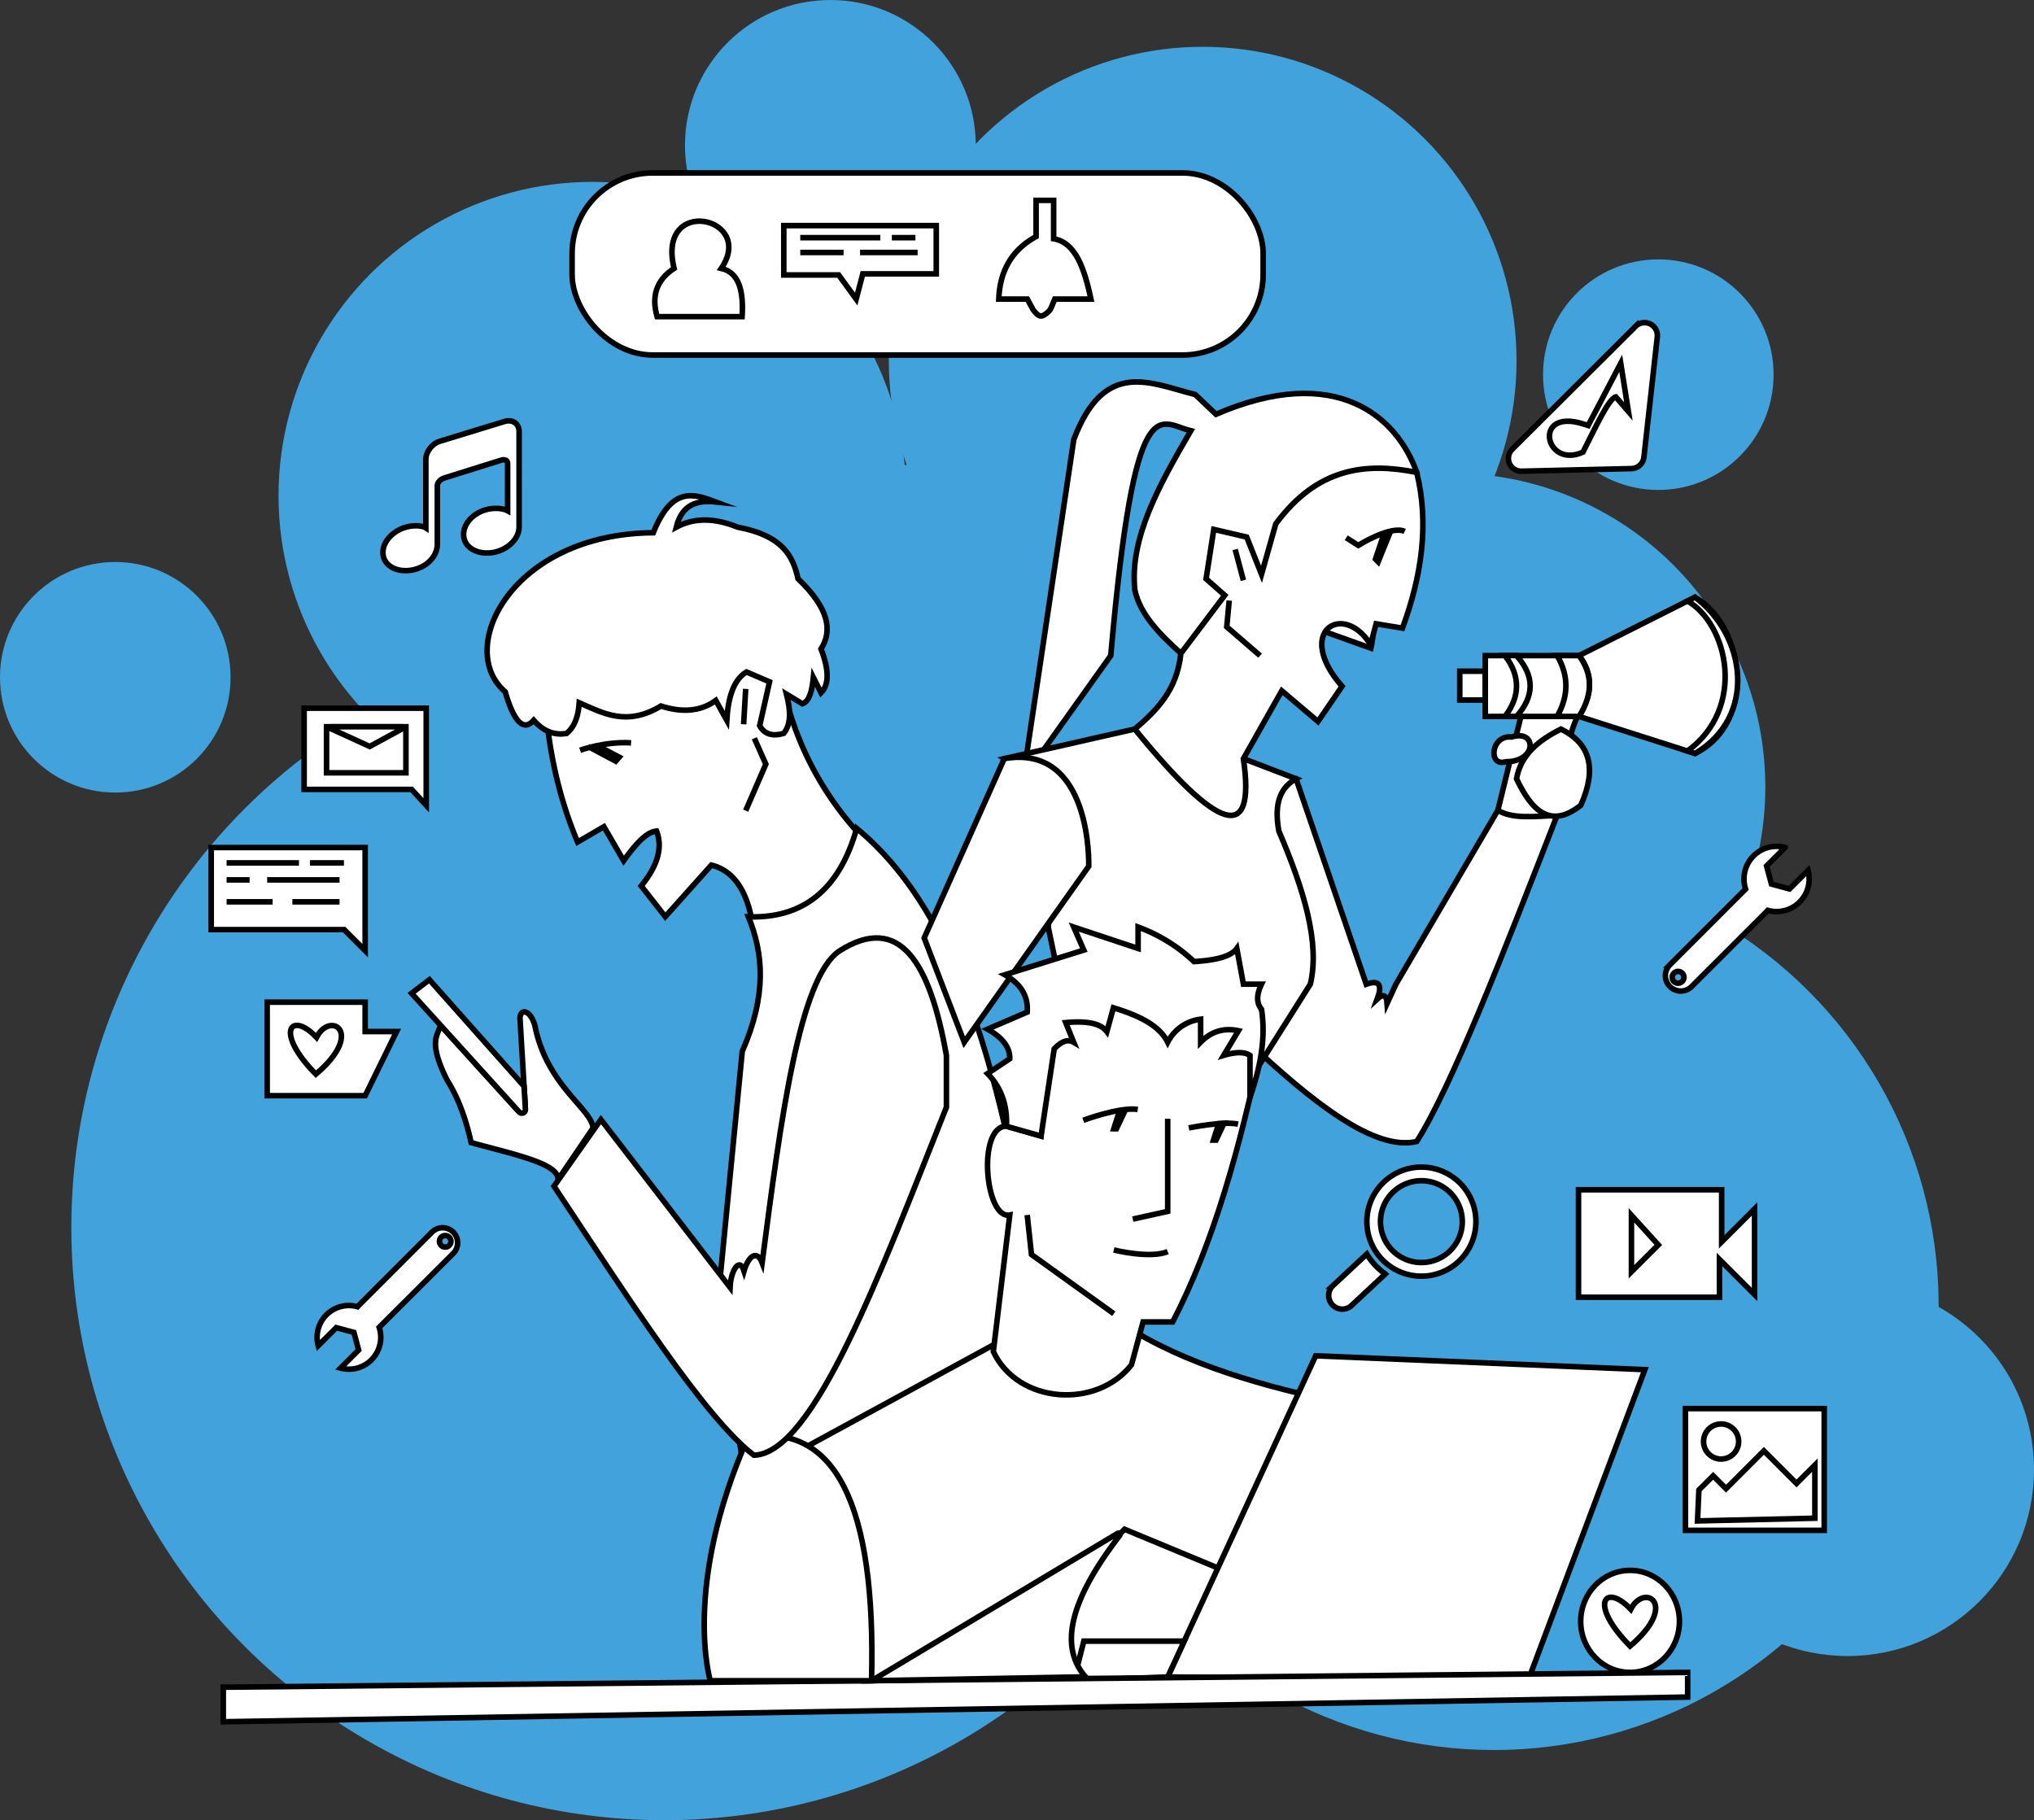 <svg xmlns="http://www.w3.org/2000/svg" viewBox="0 0 1098.85 983.36"><rect x="0" y="0" width="1098.85" height="983.36" fill="#333333" stroke="none"/><defs><style>.cls-1{fill:#42a2db;}.cls-2{fill:#fff;stroke:#000;stroke-miterlimit:10;stroke-width:3px;}</style></defs><title>smm1</title><g id="Layer_2" data-name="Layer 2"><g id="Layer_2-2" data-name="Layer 2"><circle class="cls-1" cx="358.74" cy="663.16" r="320.2"/><circle class="cls-1" cx="807.09" cy="705.22" r="240.23"/><circle class="cls-1" cx="546.54" cy="484.49" r="240.23"/><circle class="cls-1" cx="649.74" cy="194.84" r="169.56"/><circle class="cls-1" cx="784.15" cy="425.16" r="169.56"/><circle class="cls-1" cx="448.6" cy="78.55" r="78.55"/><circle class="cls-1" cx="895.89" cy="202.41" r="62.28"/><circle class="cls-1" cx="62.28" cy="365.9" r="62.28"/><circle class="cls-1" cx="998.13" cy="793.95" r="100.72"/><circle class="cls-1" cx="320.03" cy="267.82" r="169.56"/><path class="cls-2" d="M822.85,382.18l-13.63,55.55,4.3,8.45,27.7-5.71s4.3-49.41,14.52-58.29Z"/><path class="cls-2" d="M809.22,437.73c7.61,4.86,20.15,3.36,32,2.74-28.57,73.39-57.19,147-75.85,176.22-22.88,5.34-56.2-21.06-91.85-54.51l11.85-141.45h14.81l37.93,111c7.45-2.63,8.6.83,5.93,8,3.11-2.86,5-2.44,5.33,2.37l4.74-10.34Z"/><path class="cls-2" d="M404.18,776.4c50.23-16.82,98.34-40.52,144.89-69.34L607.51,716c32.49,21,75.08,33.34,121.12,42.67V904.4L383.74,908C376.93,870.91,384.23,826.82,404.18,776.4Z"/><polygon class="cls-2" points="661.07 848.4 607.51 826.17 559.74 875.06 580.07 907.95 650.42 905.2 661.07 848.4"/><polygon class="cls-2" points="710.79 732.47 888.63 739.95 825.52 907.95 630.84 905.97 710.79 732.47"/><polygon class="cls-2" points="585.52 886.62 639.76 886.62 630.84 905.97 580.07 907.95 585.52 886.62"/><polygon class="cls-2" points="911.74 903.51 120.63 911.51 120.63 930.17 911.74 916.84 911.74 903.51"/><path class="cls-2" d="M294.26,373.14c1.34,30.08,7.46,57.22,17.78,81.78l14.22-8.3L336.92,465c6.17-8.59,12.23-15.64,17.78-16,3.58,9.25.22,19.18-8.29,29.63l13,16.59,24.89-27.85q18.33,4.56,22.52,33.48c31.27.15,48.55-19.43,59.26-48.29a171.12,171.12,0,0,1-40.89-72.89l-3.55-55.11S297.22,294.32,294.26,373.14Z"/><path class="cls-2" d="M352.92,287.81c-76.36.54-107.28,62.57-80,85.92,4.53,15.58,9.67,21.89,15.41,15.41,5.77,6.53,11.73,8.09,17.78,7.11,4.85-4.12,6.35-10.08,6.81-16.59,13.08,5.72,25.69,12.9,44.15,1.77,11.4,3.64,21.41,3,29.63-3l5.93,10.67c.76-12.32,3.64-21.88,10.66-26.08l12.45,5.34c-1.8,8-3.58,15.93-5.33,23.7,2.63,4.73,7.1,5.87,13,4.15,4.3-5.38,3.52-13,1.48-21.2l8.6,5.2c3.86-1.3,5.21-7.18,5.92-14.22l4.15,8.29c4.16-4.14,4.6-11.65,0-23.7,6.17-9.78,4.5-21.73-12.44-37.93-2.67-12.19-8.33-23.33-32.6-27.85-11.79-4.77-23-5.5-33.18,0,3.19-12.61,11.52-14.65,21.33-13.63C374.88,266.78,363.06,262.42,352.92,287.81Z"/><path class="cls-2" d="M320.38,609.42l-18.85,27.8c.19-8.67-23.26-13.38-47-19.93-2.87-12.9-7-24.35-13-33.78-10.29-20.8-5.17-23.68-3.56-29.63l41.22,45.45a2.62,2.62,0,0,0,4.56-1.92l-2.82-47.09c0-5.48,5.32-5.21,8,3.56C295.29,586.54,319.74,599.06,320.38,609.42Z"/><path class="cls-2" d="M222.36,536.63l9.6-7.34,51.15,57.55.74,12.5a1.93,1.93,0,0,1-3.37,1.41Z"/><path class="cls-2" d="M387.32,708.14,401,568c13.35-30.31,11.45-53,3.31-72.7,29.21,1,49.08-14.25,58.51-47.78,65.49,54.29,80.68,162,101.14,264.18L403,799.4Z"/><path class="cls-2" d="M656.92,223.81c64.73-27.9,97.78,1.18,108.45,31.4L638,353c-11.42-10.34-22-20.95-24.89-34.14-3.08-27.9,13.22-57,30.22-86.16-17.2-4.05-30.22-26.36-43.25,121.49l-47.41,66.55,27.44-183.3c16.65-44,41.69-30.24,65.6-24.29Z"/><path class="cls-2" d="M542.55,409.85l70.52-16,58.67,16,28.44,10.88c-7.66,4.31-12.26,12.06-9.29,28.26,13.46,31.35,22.34,60.48,17,82.7l-29,45.89c-42.46-12.07-93.15-19.36-106.67-48.29l-5.92-28.45C566,490.83,600.55,448.74,542.55,409.85Z"/><path class="cls-2" d="M819.29,420.73c2.33-13.17,12.07-20.82,24-26.85C859,401.56,862.93,415.1,854,435.06,837.53,448.06,827.45,437.89,819.29,420.73Z"/><path class="cls-2" d="M813.52,411.51c17.33,0,16.59-17.78,3.11-13.33C805.39,396.81,803.74,414.62,813.52,411.51Z"/><rect class="cls-2" x="788.63" y="362.62" width="13.78" height="15.56"/><path class="cls-2" d="M802.41,354.18v32.88h50.66c7.41-12.46,7.55-23.45,0-32.88Z"/><path class="cls-2" d="M915.74,322.62l-62.67,31.56c7.56,9.56,7.42,20.55,0,32.88l62.67,20C949.07,390.62,942.85,338.62,915.74,322.62Z"/><path class="cls-2" d="M813.07,354.18q12.45,16.44,0,32.88h6.22q14.72-16.44,0-32.88Z"/><path class="cls-2" d="M841.22,354.18c6.38,10.86,6.26,21.82,0,32.88h11.85c8-12.66,6.95-23.39,0-32.88Z"/><path class="cls-2" d="M911.66,324.68c21.69,12.46,32.08,57.5,0,81.08l4.08,1.3c33.78-20,27.53-63.67,0-84.44Z"/><path class="cls-2" d="M817,242.69l66.54-66.32A6.92,6.92,0,0,1,895.34,182L888.11,247a6.91,6.91,0,0,1-6.71,6.15l-59.31,1.41A6.92,6.92,0,0,1,817,242.69Z"/><rect class="cls-2" x="309.07" y="93.43" width="373.33" height="98.37" rx="43.56"/><path class="cls-2" d="M364.18,145c-9.66-39.7,44.45-27.85,25.49,0,9.66,2.22,12.12,12.32,11.25,26.07H355C352,160.57,354.13,151.61,364.18,145Z"/><polygon class="cls-2" points="423.44 121.88 423.44 148.55 453.07 148.55 462.55 161.58 466.11 147.95 505.81 147.95 505.81 121.88 423.44 121.88"/><path class="cls-2" d="M539.59,161.58c.56-15.82,7.55-26.87,20.15-33.77V108.25h9.48V129c11.91,2,16.65,16.25,20.15,32.59H569.81L568,166a7.38,7.38,0,0,1-2.13,2.87c-3.32,2.73-4.49,2.62-7.77-1.58L555,161.58Z"/><polygon class="cls-2" points="164.3 382.6 164.3 426.47 222.36 426.47 230.26 435.06 230.26 382.6 164.3 382.6"/><polygon class="cls-2" points="114.11 457.88 197.28 457.88 197.28 493.44 197.28 513.58 185.92 502.22 114.11 502.22 114.11 457.88"/><polygon class="cls-2" points="144.33 541.43 197.28 541.43 197.28 557.29 214.26 557.29 197.28 591.94 144.33 591.94 144.33 541.43"/><polygon class="cls-2" points="852.78 642.77 852.78 700.84 928.92 700.84 928.92 680.4 947.89 699.36 947.89 653.14 930.11 670.92 930.11 642.77 852.78 642.77"/><polygon class="cls-2" points="881.37 656.55 881.37 687.06 895.89 672.55 881.37 656.55"/><rect class="cls-2" x="910.55" y="760.99" width="74.96" height="65.78"/><circle class="cls-2" cx="929.81" cy="778.77" r="9.48"/><polygon class="cls-2" points="917.07 821.67 980.48 820.21 980.48 791.51 970.55 801.43 952.92 783.8 932.48 804.25 925.52 797.29 917.81 804.99 917.07 821.67"/><ellipse class="cls-2" cx="880.63" cy="875.95" rx="26.67" ry="27.56"/><path class="cls-2" d="M881,869.39c7.46-14.56,26.32-2.66-.35,19.9C857.86,866.27,867.17,854.83,881,869.39Z"/><path class="cls-2" d="M171,560.43c7.46-14.56,26.32-2.66-.36,19.89C147.94,557.31,157.24,545.87,171,560.43Z"/><path class="cls-2" d="M855.19,229c-27.47-8.61-20.6,24.6,0,15.26,6.69-13.21,14-29.16,17.73-29.83l6.82,7.9-4.15-26.07L858,229.88Z"/><path class="cls-2" d="M740.63,350.18l-25.48-9.12,12.74-12.59Q745.52,328.88,740.63,350.18Z"/><path class="cls-2" d="M542.55,409.85l-43.26,96.87,21.63,56.34L588.18,468S590.26,401.52,542.55,409.85Z"/><path class="cls-2" d="M404.18,776.4Q474.56,764.55,470.85,908H383.74S368.33,857.29,404.18,776.4Z"/><path class="cls-2" d="M681.52,564.84c-11.61,55-25.89,106.77-48,149.34h-16l-6.23,23.11c-18.66,24-61.33,21.34-74.66-7.11l8.89-73.78c-13.34,2.66-17.78-48-1.78-48l18.67,5.33,4.44-66.67S654,502.62,681.52,564.84Z"/><path class="cls-2" d="M630.84,563.06a23.05,23.05,0,0,1,17.79-12.44v12.44c6.28-6.39,13.19-7.72,20.44-6.22l-8,13.34c7-2.09,11.47-1.87,14.22,0v22.56c6.67-18.84,8.29-34.36,6.23-47.45-3-3.69-2.53-8.36,0-13.6h-9.78l-3.56-19.29c-3.38,4.71-12.35,6.39-23.11,7.11a87.64,87.64,0,0,0-30.22-18.67V512.4l-34.78-11.56,5.45,12.45-42.67,13.33c8.85,5,12.7,11.74,12.09,20.17L533.51,556c7.7,4.34,12.2,9.54,12,16l-12,8c7,7.13,10.73,16.38,10.23,28.45l18.67,5.33,7.11-47.11c3.61-3.78,7.15-5.59,10.55-3.56l-4.33-10.66c10.14-.89,18.47-.11,22.22,4.89l3.56-12.89C614.78,548.52,626.23,553.73,630.84,563.06Z"/><path class="cls-2" d="M407.29,786.18c-26.55-20.23-68-85-108-145.34l25.34-36,69.78,90.67c.37-9,5.06-16.72,7.55-8.89,2.46-8.38,7.08-11.39,9.78-4.44,10-76.94,20.07-154,41.78-168.45,32.84-20.88,49,6.94,57.77,56.45v28C475.65,687.54,439.7,785.21,407.29,786.18Z"/><path class="cls-2" d="M765.37,255.21c6.85,27.87,2.64,56-7.7,84.15L743.44,337l-3,11.26c-14.72-23.73-41.48-7.11-15.41,22.52l-13,19-19.56-16.59-20.74,36.71c6.76,46.12-13.39,39.63-58.67-16,11.79-10.09,22.81-21,24.89-40.89l23.71-31.41-10.08-8.89L655.74,286l17.78,4.15,8,20.14,7.7-27.26C711.81,252.44,738.05,249.76,765.37,255.21Z"/><path class="cls-2" d="M603.62,828.5,470.85,908l115.57-2.09c-15.54-17.75-6.16-44.27,18.3-76.11A.85.85,0,0,0,603.62,828.5Z"/><polyline class="cls-2" points="751.47 286.4 744.54 303.51 743.09 302.03 747.86 287.87"/><line class="cls-2" x1="667.29" y1="296.84" x2="671.74" y2="313.52"/><path class="cls-2" d="M313.39,405.33s13.18-4.89,27.55-4"/><polyline class="cls-2" points="317.7 403.27 318.13 403.5 319.81 404.4 332.63 411.21 334.52 409.06 323.52 403.27 321.52 404.4"/><line class="cls-2" x1="402.85" y1="372.18" x2="401.74" y2="391.29"/><polyline class="cls-2" points="407.52 398.84 413.74 412.84 402.85 437.95"/><polyline class="cls-2" points="664.07 324.44 662.74 338.66 680.74 354.21"/><path class="cls-2" d="M727.29,290.51l6.49,4.12s17.58-11,25.11-7.55"/><polyline class="cls-2" points="630.84 604.4 630.84 654.44 611.96 658.62"/><path class="cls-2" d="M642.24,609.36s18.5-3.81,26.61-2.05"/><path class="cls-2" d="M585.23,605.25s19.53-7.35,29.44-5.88"/><path class="cls-2" d="M601.72,675.29s19.56,4.89,29.12.89"/><polyline class="cls-2" points="554.94 656.4 557.25 677.75 601.72 709.73"/><polygon class="cls-2" points="658.37 607.06 655.55 615.95 656.96 615.95 661.29 606.84 658.37 607.06"/><polygon class="cls-2" points="604.55 600.91 601.72 609.81 603.14 609.81 607.47 600.7 604.55 600.91"/><rect class="cls-2" x="176.41" y="392.62" width="42.89" height="24.89"/><path class="cls-2" d="M199.74,403.27l17.86-9.72a.5.5,0,0,0-.24-.93H178.8a.52.52,0,0,0-.21,1Z"/><line class="cls-2" x1="122.41" y1="466.18" x2="161.52" y2="466.18"/><line class="cls-2" x1="167.44" y1="466.18" x2="185.81" y2="466.18"/><line class="cls-2" x1="122.41" y1="475.36" x2="134.85" y2="475.36"/><line class="cls-2" x1="144.33" y1="475.36" x2="183.44" y2="475.36"/><line class="cls-2" x1="122.41" y1="487.21" x2="147.29" y2="487.21"/><line class="cls-2" x1="157.96" y1="487.21" x2="183.44" y2="487.21"/><line class="cls-2" x1="432.33" y1="128.4" x2="475.59" y2="128.4"/><line class="cls-2" x1="481.81" y1="128.4" x2="494.55" y2="128.4"/><line class="cls-2" x1="432.33" y1="136.4" x2="455.74" y2="136.4"/><line class="cls-2" x1="464.63" y1="136.4" x2="495.74" y2="136.4"/><path class="cls-2" d="M729.77,705.65l18.63-17.4a34.67,34.67,0,0,1-10-10.76l-18.63,17.39a7.37,7.37,0,0,0,10,10.77Z"/><path class="cls-2" d="M766.88,689.43A29.46,29.46,0,1,0,738.45,659,29.47,29.47,0,0,0,766.88,689.43Zm-21.07-30.2a22.1,22.1,0,1,1,21.32,22.84A22.13,22.13,0,0,1,745.81,659.23Z"/><path class="cls-2" d="M272.74,227.65l-35,10.71c-4.24,1.22-7.68,5.64-7.68,9.88v36.93s-2.54-1.71-8.19-.91c-8.3,1.18-15,7.55-15,14.23s6.73,10.77,15,9.6,14.39-7.35,14.39-14V262.52c0-3,3.56-4.23,3.56-4.23l31-9.7s3.42-1.15,3.42,2v25.33s-3.15-1.82-8.8-1.13c-8.3,1-15,7.24-15,13.92s6.73,10.91,15,9.91,15-7.24,15-13.93V233.15C280.42,228.9,277,226.45,272.74,227.65Z"/><path class="cls-2" d="M954.75,492.15l.29-.33a17.6,17.6,0,0,0,21.73-21.56l-10,10L957,477.61l-2.62-9.76,10-10a17.62,17.62,0,0,0-21.34,22.48l0,0-41,41a8.31,8.31,0,0,0,11.75,11.75ZM903.38,528a3.18,3.18,0,1,1,3.17,3.17A3.17,3.17,0,0,1,903.38,528Z"/><path class="cls-2" d="M193.43,705.62l-.29.33A17.19,17.19,0,0,0,171.91,727l9.75-9.74,9.54,2.56,2.55,9.54L184,739.11a17.21,17.21,0,0,0,20.84-22l0,0L245,677a8.12,8.12,0,0,0-11.48-11.48Zm50.2-35a3.11,3.11,0,1,1-3.11-3.11A3.1,3.1,0,0,1,243.63,670.59Z"/></g></g></svg>